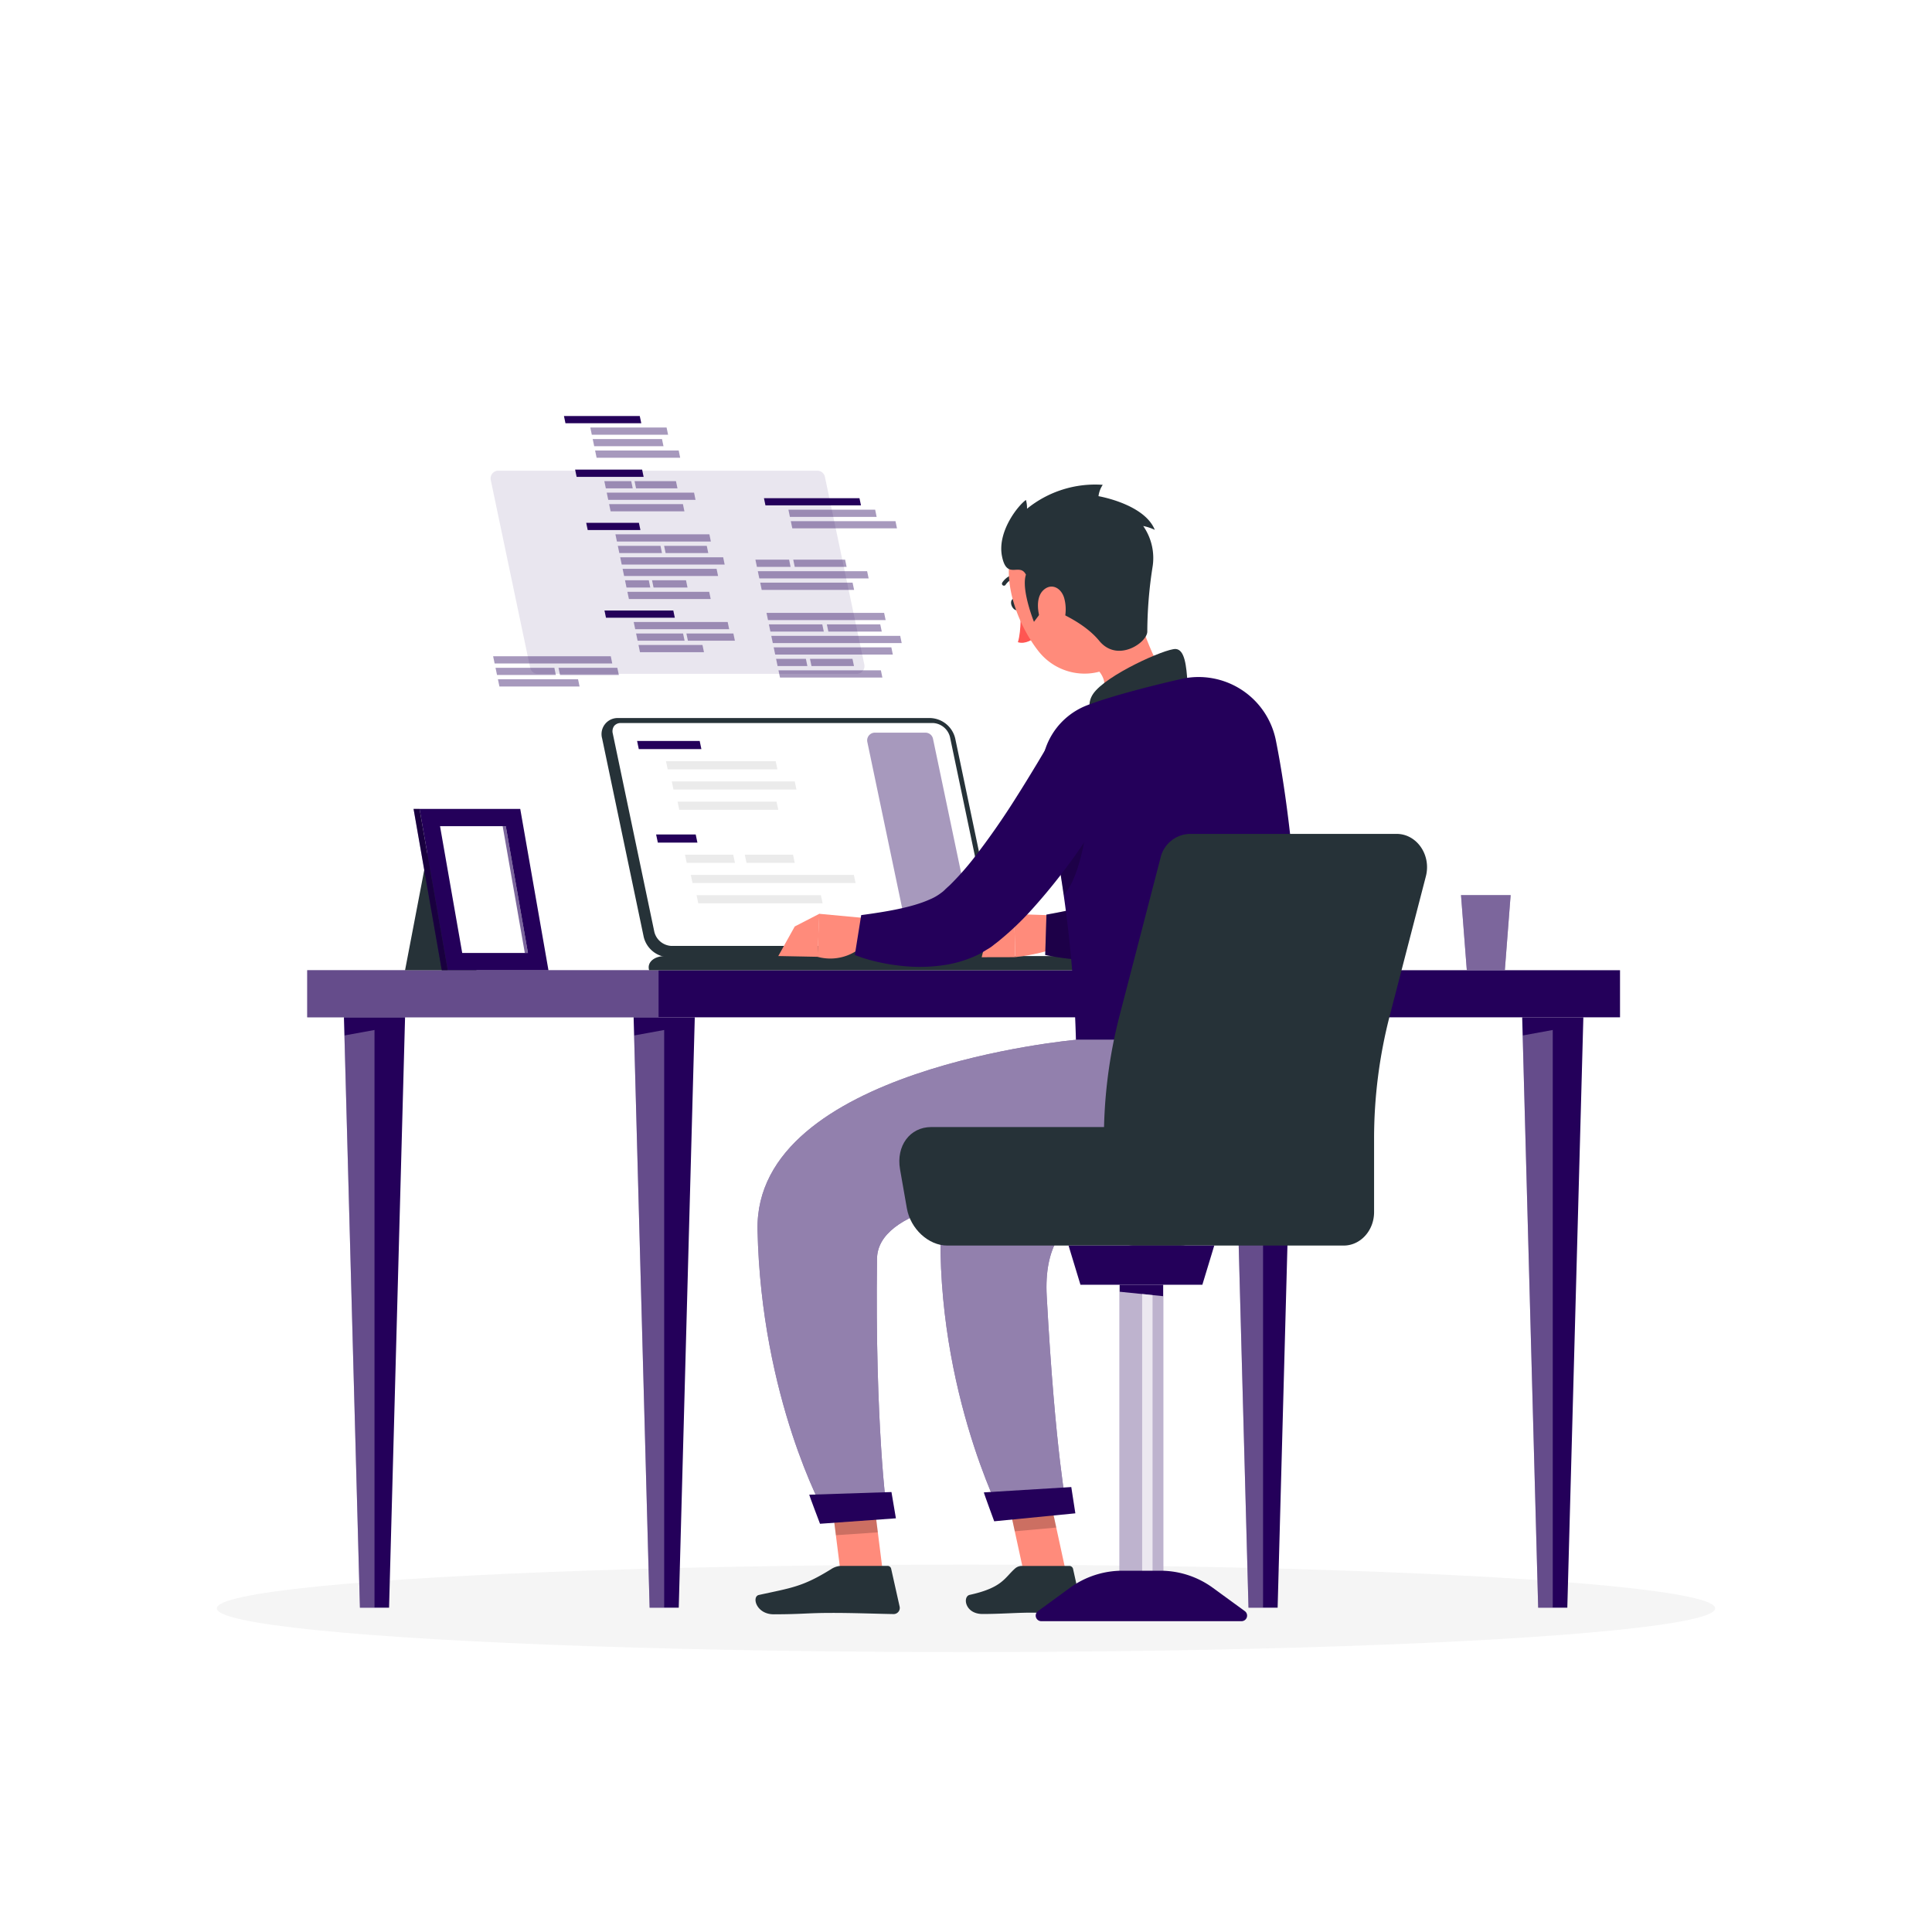 <svg className="animated" id="freepik_stories-programming" xmlns="http://www.w3.org/2000/svg" viewBox="0 0 500 500" version="1.1" xmlns:xlink="http://www.w3.org/1999/xlink" xmlns:svgjs="http://svgjs.com/svgjs">
    <style>svg#freepik_stories-programming:not(.animated) .animable {opacity: 0;}svg#freepik_stories-programming.animated #freepik--Shadow--inject-2 {animation: 2.0s 1 forwards linear zoomIn;animation-delay: 0s;}svg#freepik_stories-programming.animated #freepik--Desk--inject-2 {animation: 1.5s 1 forwards linear slideDown;animation-delay: 0s;}svg#freepik_stories-programming.animated #freepik--Character--inject-2 {animation: 2.0s 1 forwards linear slideRight;animation-delay: 0s;}            @keyframes zoomIn {                0% {                    opacity: 0;                    transform: scale(0.5);                }                100% {                    opacity: 1;                    transform: scale(1);                }            }                    @keyframes slideDown {                0% {                    opacity: 0;                    transform: translateY(-30px);                }                100% {                    opacity: 1;                    transform: translateY(0);                }            }                    @keyframes slideRight {                0% {                    opacity: 0;                    transform: translateX(30px);                }                100% {                    opacity: 1;                    transform: translateX(0);                }            }        </style>
    <g id="freepik--Shadow--inject-2" className="animable" style="transform-origin: 250px 416.24px;">
        <ellipse id="freepik--path--inject-2" cx="250" cy="416.24" rx="193.89" ry="11.32" style="fill: rgb(245, 245, 245); transform-origin: 250px 416.24px;" className="animable"></ellipse>
    </g>
    <g id="freepik--Desk--inject-2" className="animable" style="transform-origin: 249.385px 261.865px;">
        <rect x="79.51" y="251.09" width="339.75" height="12.19" style="fill: #24005A; transform-origin: 249.385px 257.185px;" id="ell6jxxk02iol" className="animable"></rect>
        <g id="eleurm66qoqq">
            <rect x="79.51" y="251.09" width="90.93" height="12.19" style="fill: rgb(255, 255, 255); opacity: 0.3; transform-origin: 124.975px 257.185px;" className="animable" id="elvzaaa6ak26j"></rect>
        </g>
        <polygon points="171.89 263.28 163.98 263.28 168.12 416.06 171.89 416.06 175.66 416.06 179.81 263.28 171.89 263.28" style="fill: #24005A; transform-origin: 171.895px 339.67px;" id="el7fnumxjolx4" className="animable"></polygon>
        <g id="els64u9bnqr3i">
            <polygon points="168.12 416.06 171.89 416.06 171.89 266.56 164.11 267.98 168.12 416.06" style="fill: rgb(255, 255, 255); opacity: 0.3; transform-origin: 168px 341.31px;" className="animable" id="elazbc60x2fpm"></polygon>
        </g>
        <polygon points="96.92 263.28 89.01 263.28 93.15 416.06 96.92 416.06 100.69 416.06 104.83 263.28 96.92 263.28" style="fill: #24005A; transform-origin: 96.92px 339.67px;" id="el12rr9ojmms7i" className="animable"></polygon>
        <g id="elx8e00ug7dud">
            <polygon points="93.15 416.06 96.92 416.06 96.92 266.56 89.13 267.98 93.15 416.06" style="fill: rgb(255, 255, 255); opacity: 0.3; transform-origin: 93.025px 341.31px;" className="animable" id="el1r28wm3xdks"></polygon>
        </g>
        <polygon points="401.85 263.28 393.94 263.28 398.08 416.06 401.85 416.06 405.62 416.06 409.77 263.28 401.85 263.28" style="fill: #24005A; transform-origin: 401.855px 339.67px;" id="el8mv6yx6crd4" className="animable"></polygon>
        <g id="elu0wedw45hds">
            <polygon points="398.08 416.06 401.85 416.06 401.85 266.56 394.07 267.98 398.08 416.06" style="fill: rgb(255, 255, 255); opacity: 0.3; transform-origin: 397.96px 341.31px;" className="animable" id="elxx1tdtxtz5"></polygon>
        </g>
        <polygon points="326.88 263.28 318.97 263.28 323.11 416.06 326.88 416.06 330.65 416.06 334.79 263.28 326.88 263.28" style="fill: #24005A; transform-origin: 326.88px 339.67px;" id="elqrary6u6as8" className="animable"></polygon>
        <g id="elfrwycydlfcb">
            <polygon points="323.11 416.06 326.88 416.06 326.88 266.56 319.1 267.98 323.11 416.06" style="fill: rgb(255, 255, 255); opacity: 0.3; transform-origin: 322.99px 341.31px;" className="animable" id="eltb4tydmde59"></polygon>
        </g>
        <path d="M240.78,185.83H160a4.16,4.16,0,0,0-4.17,5.28l10.76,51.35a6.87,6.87,0,0,0,6.38,5.27h80.84a4.16,4.16,0,0,0,4.17-5.27l-10.77-51.35A6.87,6.87,0,0,0,240.78,185.83Z" style="fill: rgb(38, 50, 56); transform-origin: 206.904px 216.78px;" id="el1wgw8ilo12vh" className="animable"></path>
        <path d="M173.67,244.8a4.79,4.79,0,0,1-4.32-3.6l-10.76-51.35a2.35,2.35,0,0,1,.37-2,2.17,2.17,0,0,1,1.73-.73h80.84a4.79,4.79,0,0,1,4.32,3.6l10.76,51.35a2.35,2.35,0,0,1-.37,2,2.14,2.14,0,0,1-1.73.73Z" style="fill: rgb(255, 255, 255); transform-origin: 207.6px 215.96px;" id="el1p2ik13xftkj" className="animable"></path>
        <g id="elbo7eagv5opg">
            <path d="M234.66,240.69,224.46,192a2,2,0,0,1,1.94-2.39h13.12a2,2,0,0,1,1.94,1.58l10.2,48.65a2,2,0,0,1-1.94,2.39H236.6A2,2,0,0,1,234.66,240.69Z" style="fill: #24005A; opacity: 0.4; transform-origin: 238.06px 215.92px;" className="animable" id="elxl0p0pwu0a"></path>
        </g>
        <polygon points="165.32 193.87 164.88 191.76 181.08 191.76 181.52 193.87 165.32 193.87" style="fill: #24005A; transform-origin: 173.2px 192.815px;" id="el5274f63wqm" className="animable"></polygon>
        <polygon points="172.8 199.11 172.36 197 200.75 197 201.2 199.11 172.8 199.11" style="fill: rgb(235, 235, 235); transform-origin: 186.78px 198.055px;" id="elwfsoionm33c" className="animable"></polygon>
        <polygon points="174.3 204.34 173.85 202.23 205.68 202.23 206.12 204.34 174.3 204.34" style="fill: rgb(235, 235, 235); transform-origin: 189.985px 203.285px;" id="elmcc06skxc2l" className="animable"></polygon>
        <polygon points="175.79 209.58 175.35 207.47 200.97 207.47 201.42 209.58 175.79 209.58" style="fill: rgb(235, 235, 235); transform-origin: 188.385px 208.525px;" id="elt6ane1xm23" className="animable"></polygon>
        <polygon points="170.25 218.07 169.8 215.96 180.05 215.96 180.49 218.07 170.25 218.07" style="fill: #24005A; transform-origin: 175.145px 217.015px;" id="elfa3b4s5fse" className="animable"></polygon>
        <polygon points="177.72 223.3 177.28 221.19 189.76 221.19 190.21 223.3 177.72 223.3" style="fill: rgb(235, 235, 235); transform-origin: 183.745px 222.245px;" id="elz0rak1swlq" className="animable"></polygon>
        <polygon points="193.2 223.3 192.75 221.19 205.24 221.19 205.68 223.3 193.2 223.3" style="fill: rgb(235, 235, 235); transform-origin: 199.215px 222.245px;" id="elfj45ve16cz" className="animable"></polygon>
        <polygon points="179.22 228.54 178.78 226.43 220.98 226.43 221.42 228.54 179.22 228.54" style="fill: rgb(235, 235, 235); transform-origin: 200.1px 227.485px;" id="ela04rs198w8" className="animable"></polygon>
        <polygon points="180.71 233.77 180.27 231.66 212.45 231.66 212.89 233.77 180.71 233.77" style="fill: rgb(235, 235, 235); transform-origin: 196.58px 232.715px;" id="eloy8wb8qw3e" className="animable"></polygon>
        <path d="M278.52,247.42H172.16c-2.9,0-4.78,1.65-4.17,3.67H284.9C284.3,249.07,281.42,247.42,278.52,247.42Z" style="fill: rgb(38, 50, 56); transform-origin: 226.388px 249.255px;" id="elnbie02pm5ks" className="animable"></path>
        <g id="el85sthr0k4vw">
            <path d="M137.21,172.85,127,124.19a2,2,0,0,1,1.94-2.38h82.6a2,2,0,0,1,1.94,1.57L223.69,172a2,2,0,0,1-1.94,2.39h-82.6A2,2,0,0,1,137.21,172.85Z" style="fill: #24005A; opacity: 0.1; transform-origin: 175.346px 148.1px;" className="animable" id="eldtc1fugg47s"></path>
        </g>
        <polygon points="166.57 123.41 149.23 123.41 148.84 121.54 166.18 121.54 166.57 123.41" style="fill: #24005A; transform-origin: 157.705px 122.475px;" id="el0ck3ohg7tbmv" className="animable"></polygon>
        <g id="eldt85vproy6c">
            <polygon points="163.75 126.39 156.79 126.39 156.4 124.52 163.36 124.52 163.75 126.39" style="fill: #24005A; opacity: 0.4; transform-origin: 160.075px 125.455px;" className="animable" id="elohzfuk7m9fg"></polygon>
        </g>
        <g id="el3atozdnmpi3">
            <polygon points="175.33 126.39 164.61 126.39 164.22 124.52 174.94 124.52 175.33 126.39" style="fill: #24005A; opacity: 0.4; transform-origin: 169.775px 125.455px;" className="animable" id="el81oifckoxpf"></polygon>
        </g>
        <g id="elsaryx7g6fm">
            <polygon points="180 129.36 157.41 129.36 157.02 127.49 179.62 127.49 180 129.36" style="fill: #24005A; opacity: 0.4; transform-origin: 168.51px 128.425px;" className="animable" id="elhrd1yfymiwi"></polygon>
        </g>
        <g id="elnggl9lhpdzg">
            <polygon points="177.13 132.34 158.03 132.34 157.64 130.47 176.74 130.47 177.13 132.34" style="fill: #24005A; opacity: 0.4; transform-origin: 167.385px 131.405px;" className="animable" id="elnbs33vda68p"></polygon>
        </g>
        <g id="el9i809r594xk">
            <polygon points="189.8 163.95 177.64 163.95 178.03 165.81 190.19 165.81 189.8 163.95" style="fill: #24005A; opacity: 0.4; transform-origin: 183.915px 164.88px;" className="animable" id="elbe0t7opo3c"></polygon>
        </g>
        <polygon points="174.64 159.87 156.83 159.87 156.44 158 174.25 158 174.64 159.87" style="fill: #24005A; transform-origin: 165.54px 158.935px;" id="el25tb4j9pwm7h" className="animable"></polygon>
        <g id="elm5yi5u2ema">
            <polygon points="181.8 166.92 165.24 166.92 165.63 168.79 182.19 168.79 181.8 166.92" style="fill: #24005A; opacity: 0.4; transform-origin: 173.715px 167.855px;" className="animable" id="eln40zqd3u1o"></polygon>
        </g>
        <g id="elprl2i9l8drf">
            <polygon points="176.78 163.95 164.62 163.95 165.01 165.81 177.17 165.81 176.78 163.95" style="fill: #24005A; opacity: 0.4; transform-origin: 170.895px 164.88px;" className="animable" id="eljgb25oxfz3"></polygon>
        </g>
        <g id="elmcj4chjbcq">
            <polygon points="188.32 160.97 164 160.97 164.39 162.84 188.71 162.84 188.32 160.97" style="fill: #24005A; opacity: 0.4; transform-origin: 176.355px 161.905px;" className="animable" id="el1jjufgxavbs"></polygon>
        </g>
        <polygon points="165.96 109.53 146.34 109.53 145.95 107.67 165.57 107.67 165.96 109.53" style="fill: #24005A; transform-origin: 155.955px 108.6px;" id="el5kogr0g26yv" className="animable"></polygon>
        <g id="elari3m64f4v9">
            <polygon points="175.65 116.59 154.01 116.59 154.4 118.46 176.03 118.46 175.65 116.59" style="fill: #24005A; opacity: 0.4; transform-origin: 165.02px 117.525px;" className="animable" id="elxxf3h054bxs"></polygon>
        </g>
        <g id="eljn7nbt2es4i">
            <polygon points="171.32 113.62 153.39 113.62 153.78 115.48 171.71 115.48 171.32 113.62" style="fill: #24005A; opacity: 0.4; transform-origin: 162.55px 114.55px;" className="animable" id="elvnzrkxstov"></polygon>
        </g>
        <g id="elofp962337">
            <polygon points="172.51 110.64 152.77 110.64 153.16 112.51 172.9 112.51 172.51 110.64" style="fill: #24005A; opacity: 0.4; transform-origin: 162.835px 111.575px;" className="animable" id="elxgz6qy1z9bn"></polygon>
        </g>
        <polygon points="165.74 137.18 152.1 137.18 151.71 135.31 165.35 135.31 165.74 137.18" style="fill: #24005A; transform-origin: 158.725px 136.245px;" id="elb3x497sr3ab" className="animable"></polygon>
        <g id="elgu42adsqyg">
            <polygon points="187.16 144.23 160.51 144.23 160.9 146.1 187.54 146.1 187.16 144.23" style="fill: #24005A; opacity: 0.4; transform-origin: 174.025px 145.165px;" className="animable" id="el4uqb8t8z5ql"></polygon>
        </g>
        <g id="elr5uvr8mhzde">
            <polygon points="170.93 141.26 159.89 141.26 160.28 143.13 171.32 143.13 170.93 141.26" style="fill: #24005A; opacity: 0.4; transform-origin: 165.605px 142.195px;" className="animable" id="eldh8o06vp9go"></polygon>
        </g>
        <g id="el89hfy8rr10k">
            <polygon points="182.91 141.26 171.87 141.26 172.26 143.13 183.3 143.13 182.91 141.26" style="fill: #24005A; opacity: 0.4; transform-origin: 177.585px 142.195px;" className="animable" id="elp497c6oul5"></polygon>
        </g>
        <g id="elo283ukjyxo">
            <polygon points="183.59 138.28 159.27 138.28 159.66 140.15 183.97 140.15 183.59 138.28" style="fill: #24005A; opacity: 0.4; transform-origin: 171.62px 139.215px;" className="animable" id="elk2kco7enn6"></polygon>
        </g>
        <g id="elby36850a4x">
            <polygon points="183.54 153.16 162.37 153.16 162.76 155.02 183.93 155.02 183.54 153.16" style="fill: #24005A; opacity: 0.4; transform-origin: 173.15px 154.09px;" className="animable" id="el5iyg8q8vz06"></polygon>
        </g>
        <g id="elfia5yyfhjbt">
            <polygon points="167.91 150.18 161.75 150.18 162.14 152.05 168.29 152.05 167.91 150.18" style="fill: #24005A; opacity: 0.4; transform-origin: 165.02px 151.115px;" className="animable" id="eldw2mbutgah6"></polygon>
        </g>
        <g id="elli726vyixi">
            <polygon points="177.54 150.18 168.75 150.18 169.14 152.05 177.93 152.05 177.54 150.18" style="fill: #24005A; opacity: 0.4; transform-origin: 173.34px 151.115px;" className="animable" id="el72hp3a5of2d"></polygon>
        </g>
        <g id="eltjkt39ri22">
            <polygon points="185.45 147.21 161.13 147.21 161.52 149.07 185.84 149.07 185.45 147.21" style="fill: #24005A; opacity: 0.4; transform-origin: 173.485px 148.14px;" className="animable" id="elvz2rwhqq90b"></polygon>
        </g>
        <g id="eliwnyb2qyt3m">
            <polygon points="204.6 146.71 195.89 146.71 195.5 144.84 204.22 144.84 204.6 146.71" style="fill: #24005A; opacity: 0.4; transform-origin: 200.05px 145.775px;" className="animable" id="els7ucwnk2g2o"></polygon>
        </g>
        <g id="elijhenc0rgim">
            <polygon points="219.1 146.71 205.68 146.71 205.29 144.84 218.71 144.84 219.1 146.71" style="fill: #24005A; opacity: 0.4; transform-origin: 212.195px 145.775px;" className="animable" id="elhu9pouz51ue"></polygon>
        </g>
        <g id="el3ug90395jnq">
            <polygon points="224.8 149.69 196.51 149.69 196.12 147.82 224.41 147.82 224.8 149.69" style="fill: #24005A; opacity: 0.4; transform-origin: 210.46px 148.755px;" className="animable" id="elllj1ruw6za"></polygon>
        </g>
        <g id="ell0culko5tb">
            <polygon points="221.04 152.66 197.13 152.66 196.74 150.79 220.65 150.79 221.04 152.66" style="fill: #24005A; opacity: 0.4; transform-origin: 208.89px 151.725px;" className="animable" id="el1cunle9sebt"></polygon>
        </g>
        <g id="el7lz7tq1n5ht">
            <polygon points="231.75 134.88 204.66 134.88 205.05 136.74 232.14 136.74 231.75 134.88" style="fill: #24005A; opacity: 0.4; transform-origin: 218.4px 135.81px;" className="animable" id="elwzp9skh2xho"></polygon>
        </g>
        <g id="elbnuxb3yp3ew">
            <polygon points="226.49 131.9 204.04 131.9 204.43 133.77 226.87 133.77 226.49 131.9" style="fill: #24005A; opacity: 0.4; transform-origin: 215.455px 132.835px;" className="animable" id="elcbzij19yieu"></polygon>
        </g>
        <polygon points="222.43 128.93 197.71 128.93 198.1 130.79 222.82 130.79 222.43 128.93" style="fill: #24005A; transform-origin: 210.265px 129.86px;" id="eleoam8eqxv1p" className="animable"></polygon>
        <g id="elmgpe8io7hu">
            <polygon points="232.97 164.56 199.61 164.56 200 166.43 233.36 166.43 232.97 164.56" style="fill: #24005A; opacity: 0.4; transform-origin: 216.485px 165.495px;" className="animable" id="elquxfznsn3tn"></polygon>
        </g>
        <g id="elhpi8rpdpduq">
            <polygon points="212.81 161.59 198.99 161.59 199.38 163.45 213.2 163.45 212.81 161.59" style="fill: #24005A; opacity: 0.4; transform-origin: 206.095px 162.52px;" className="animable" id="elofzyz1ku9v"></polygon>
        </g>
        <g id="eldixuh573c8c">
            <polygon points="227.81 161.59 213.99 161.59 214.38 163.45 228.2 163.45 227.81 161.59" style="fill: #24005A; opacity: 0.4; transform-origin: 221.095px 162.52px;" className="animable" id="elncxnykm01ts"></polygon>
        </g>
        <g id="el2uvbdies6u">
            <polygon points="228.81 158.61 198.37 158.61 198.76 160.48 229.2 160.48 228.81 158.61" style="fill: #24005A; opacity: 0.4; transform-origin: 213.785px 159.545px;" className="animable" id="el2zk9923fkr4"></polygon>
        </g>
        <g id="elpcelu83r4bk">
            <polygon points="227.97 173.48 201.47 173.48 201.86 175.35 228.36 175.35 227.97 173.48" style="fill: #24005A; opacity: 0.4; transform-origin: 214.915px 174.415px;" className="animable" id="el4d39yipx31k"></polygon>
        </g>
        <g id="el8soyfyynaqh">
            <polygon points="208.56 170.51 200.85 170.51 201.24 172.38 208.95 172.38 208.56 170.51" style="fill: #24005A; opacity: 0.4; transform-origin: 204.9px 171.445px;" className="animable" id="el12a1kb7273u"></polygon>
        </g>
        <g id="elcbflr2ms9f7">
            <polygon points="220.62 170.51 209.62 170.51 210.01 172.38 221.01 172.38 220.62 170.51" style="fill: #24005A; opacity: 0.4; transform-origin: 215.315px 171.445px;" className="animable" id="elq5zguq8xunm"></polygon>
        </g>
        <g id="el8rmlfhcykws">
            <polygon points="230.68 167.53 200.23 167.53 200.62 169.4 231.06 169.4 230.68 167.53" style="fill: #24005A; opacity: 0.4; transform-origin: 215.645px 168.465px;" className="animable" id="elrj4xgzcj68"></polygon>
        </g>
        <g id="elgzxdoneut0k">
            <polygon points="149.6 175.79 128.86 175.79 129.25 177.66 149.99 177.66 149.6 175.79" style="fill: #24005A; opacity: 0.4; transform-origin: 139.425px 176.725px;" className="animable" id="elblyszk7z1gb"></polygon>
        </g>
        <g id="el8zk08u5k765">
            <polygon points="143.47 172.82 128.24 172.82 128.63 174.68 143.85 174.68 143.47 172.82" style="fill: #24005A; opacity: 0.4; transform-origin: 136.045px 173.75px;" className="animable" id="elp38xj3yt9r"></polygon>
        </g>
        <g id="elkdumnq8w0t">
            <polygon points="159.76 172.82 144.54 172.82 144.93 174.68 160.16 174.68 159.76 172.82" style="fill: #24005A; opacity: 0.4; transform-origin: 152.35px 173.75px;" className="animable" id="elgar76wyk17p"></polygon>
        </g>
        <g id="elfpt87pc26td">
            <polygon points="158.07 169.84 127.62 169.84 128.01 171.71 158.45 171.71 158.07 169.84" style="fill: #24005A; opacity: 0.4; transform-origin: 143.035px 170.775px;" className="animable" id="el8zdrhuopqxu"></polygon>
        </g>
        <polygon points="390.95 231.66 378.11 231.66 379.61 251.09 389.45 251.09 390.95 231.66" style="fill: #24005A; transform-origin: 384.53px 241.375px;" id="eloc5h6zr14jl" className="animable"></polygon>
        <g id="ele651v7g0ylk">
            <polygon points="390.95 231.66 378.11 231.66 379.61 251.09 389.45 251.09 390.95 231.66" style="fill: rgb(255, 255, 255); opacity: 0.4; transform-origin: 384.53px 241.375px;" className="animable" id="elajmawmaobt"></polygon>
        </g>
        <polygon points="111.13 218.17 129.59 218.17 123.29 251.09 104.83 251.09 111.13 218.17" style="fill: rgb(38, 50, 56); transform-origin: 117.21px 234.63px;" id="el84b1267ht18" className="animable"></polygon>
        <polygon points="134.64 209.35 108.57 209.35 115.87 251.09 141.94 251.09 134.64 209.35" style="fill: #24005A; transform-origin: 125.255px 230.22px;" id="elyr4ije2lyd" className="animable"></polygon>
        <polygon points="107.03 209.35 108.57 209.35 115.87 251.09 114.33 251.09 107.03 209.35" style="fill: #24005A; transform-origin: 111.45px 230.22px;" id="elipyq0fvddbt" className="animable"></polygon>
        <g id="elpsgh3utj1m">
            <polygon points="107.03 209.35 108.57 209.35 115.87 251.09 114.33 251.09 107.03 209.35" style="opacity: 0.3; transform-origin: 111.45px 230.22px;" className="animable" id="el81hh0aznh6d"></polygon>
        </g>
        <polygon points="119.62 246.62 113.88 213.81 130.9 213.81 136.63 246.62 119.62 246.62" style="fill: rgb(255, 255, 255); transform-origin: 125.255px 230.215px;" id="el8ttarmg3he8" className="animable"></polygon>
        <g id="elw47gy3gpi2">
            <polygon points="135.82 246.62 130.09 213.81 130.9 213.81 136.63 246.62 135.82 246.62" style="fill: #24005A; opacity: 0.6; transform-origin: 133.36px 230.215px;" className="animable" id="elonywqqvqrsq"></polygon>
        </g>
    </g>
    <g id="freepik--Character--inject-2" className="animable" style="transform-origin: 282.422px 272.481px;">
        <path d="M263.77,156c.37.8.25,1.65-.28,1.89s-1.25-.21-1.62-1-.24-1.65.28-1.89S263.4,155.16,263.77,156Z" style="fill: rgb(38, 50, 56); transform-origin: 262.821px 156.443px;" id="el59h2ykabp3k" className="animable"></path>
        <path d="M264.09,157.58s.32,5.46-.66,8.62c2,.67,4.16-1,4.16-1Z" style="fill: rgb(255, 86, 82); transform-origin: 265.51px 161.969px;" id="elm8iiepomwsp" className="animable"></path>
        <path d="M263.87,149.39a.53.53,0,0,1-.3.12,4.12,4.12,0,0,0-3.29,1.79.52.52,0,1,1-.9-.52,5.14,5.14,0,0,1,4.13-2.31.52.52,0,0,1,.36.92Z" style="fill: rgb(38, 50, 56); transform-origin: 261.68px 150.022px;" id="elat4r75pfh6" className="animable"></path>
        <path d="M293.22,154.76c3.09,10.7,6.54,19,10.75,23.74,0,0,.08,8.41-14.25,12.41-15.76,4.4-9.72-5.72-9.72-5.72,8-4.45,7.24-11.17,1.22-13.73Z" style="fill: rgb(255, 139, 123); transform-origin: 291.416px 173.389px;" id="el8gh08qd6ovp" className="animable"></path>
        <path d="M307.31,176.45c-.28-3.91-.65-8.37-3.06-8.49-2.66-.12-18.06,6.76-21.35,11.61s3.14,9.6,3.14,9.6Z" style="fill: rgb(38, 50, 56); transform-origin: 294.636px 178.564px;" id="elf1zg9891gaj" className="animable"></path>
        <path d="M275.79,237l-13.3-.44.24,11.14s11.6-1.2,12.11-4.25Z" style="fill: rgb(255, 139, 123); transform-origin: 269.14px 242.13px;" id="eliovh4hxe0h" className="animable"></path>
        <polygon points="255.46 242.03 254.06 247.73 262.73 247.71 262.49 236.57 255.46 242.03" style="fill: rgb(255, 139, 123); transform-origin: 258.395px 242.15px;" id="el6ilhguprmwg" className="animable"></polygon>
        <path d="M329.17,190.71l-.28,2.86c-.09.92-.21,1.82-.33,2.73-.23,1.81-.52,3.62-.83,5.42-.6,3.61-1.38,7.2-2.28,10.81a107.83,107.83,0,0,1-3.32,10.87c-.69,1.83-1.41,3.66-2.27,5.52a45.73,45.73,0,0,1-3,5.65c-.27.47-.61,1-.94,1.44s-.65,1-1,1.46-.72,1-1.18,1.47l-.65.74a10.06,10.06,0,0,1-.74.78,22.81,22.81,0,0,1-6.93,4.65,41,41,0,0,1-12.43,3.15c-1.95.23-3.88.32-5.77.37s-3.78,0-5.64-.1-3.7-.26-5.53-.48-3.61-.51-5.55-.9l.32-10.45a160.33,160.33,0,0,0,18.9-4.5,41.44,41.44,0,0,0,4.06-1.56,18.63,18.63,0,0,0,3.22-1.75,4.48,4.48,0,0,0,1.46-1.42l.29-.46a6.53,6.53,0,0,0,.37-.61,7.56,7.56,0,0,0,.39-.71c.13-.26.27-.5.4-.79a52.59,52.59,0,0,0,2.89-7.94c.82-2.94,1.59-6,2.21-9.17s1.22-6.37,1.77-9.6l.76-4.86.69-4.73Z" style="fill: #24005A; transform-origin: 299.835px 218.625px;" id="el1pzyk02re2g" className="animable"></path>
        <g id="elhe4830ebrw6">
            <path d="M329.17,190.71l-.28,2.86c-.09.92-.21,1.82-.33,2.73-.23,1.81-.52,3.62-.83,5.42-.6,3.61-1.38,7.2-2.28,10.81a107.83,107.83,0,0,1-3.32,10.87c-.69,1.83-1.41,3.66-2.27,5.52a45.73,45.73,0,0,1-3,5.65c-.27.47-.61,1-.94,1.44s-.65,1-1,1.46-.72,1-1.18,1.47l-.65.74a10.06,10.06,0,0,1-.74.78,22.81,22.81,0,0,1-6.93,4.65,41,41,0,0,1-12.43,3.15c-1.95.23-3.88.32-5.77.37s-3.78,0-5.64-.1-3.7-.26-5.53-.48-3.61-.51-5.55-.9l.32-10.45a160.33,160.33,0,0,0,18.9-4.5,41.44,41.44,0,0,0,4.06-1.56,18.63,18.63,0,0,0,3.22-1.75,4.48,4.48,0,0,0,1.46-1.42l.29-.46a6.53,6.53,0,0,0,.37-.61,7.56,7.56,0,0,0,.39-.71c.13-.26.27-.5.4-.79a52.59,52.59,0,0,0,2.89-7.94c.82-2.94,1.59-6,2.21-9.17s1.22-6.37,1.77-9.6l.76-4.86.69-4.73Z" style="opacity: 0.2; transform-origin: 299.835px 218.625px;" className="animable" id="elzl6103hpa6c"></path>
        </g>
        <path d="M270.12,204a326.55,326.55,0,0,1,8.33,65.14H337c.32-7.23-.9-48-6.79-77.45a20.4,20.4,0,0,0-24.4-16l-.28.07c-7.31,1.66-17.8,4.34-24,6.69l-.25.1A18.33,18.33,0,0,0,270.12,204Z" style="fill: #24005A; transform-origin: 303.32px 222.177px;" id="elz2wjxnbruq" className="animable"></path>
        <g id="elrnhdkw6fnx">
            <path d="M273.93,222.7c.46,2.81.93,5.79,1.36,8.91,4.79-5,6.31-20.32,6.31-20.32Z" style="opacity: 0.2; transform-origin: 277.765px 221.45px;" className="animable" id="el6x7nyj4budc"></path>
        </g>
        <path d="M225.29,237.73,212,236.49l-.44,11.13A12.48,12.48,0,0,0,224,244.11Z" style="fill: rgb(255, 139, 123); transform-origin: 218.425px 242.28px;" id="elvkdo1uw6is9" className="animable"></path>
        <polygon points="205.68 239.77 201.42 247.42 211.6 247.62 212.04 236.49 205.68 239.77" style="fill: rgb(255, 139, 123); transform-origin: 206.73px 242.055px;" id="elsle7vsdpem" className="animable"></polygon>
        <path d="M292.09,198.87c-.92,1.75-1.74,3.3-2.66,4.9s-1.8,3.16-2.75,4.71c-1.88,3.12-3.83,6.18-5.89,9.21a153.64,153.64,0,0,1-13.71,17.64,75.7,75.7,0,0,1-8.69,8.27c-.39.33-.85.65-1.28,1s-.81.63-1.45,1-1.18.74-1.76,1.06-1.18.61-1.77.87a31.42,31.42,0,0,1-6.88,2.09,43.44,43.44,0,0,1-12.52.28,52,52,0,0,1-5.8-1q-1.43-.33-2.82-.75c-1-.28-1.81-.59-2.88-1l1.65-10.32c6.28-.85,13.07-1.94,17.75-4.06a12.83,12.83,0,0,0,2.91-1.67,6.81,6.81,0,0,0,1-.84c.07-.09.38-.36.61-.58s.5-.43.75-.69a71.37,71.37,0,0,0,6-6.75,195.49,195.49,0,0,0,11.27-16.16c1.8-2.83,3.55-5.71,5.3-8.6l2.58-4.34,2.49-4.27Z" style="fill: #24005A; transform-origin: 256.66px 219.547px;" id="eln0lmw9ju7b" className="animable"></path>
        <polygon points="276.02 407.6 265.08 407.6 259.57 382.25 270.52 382.25 276.02 407.6" style="fill: rgb(255, 139, 123); transform-origin: 267.795px 394.925px;" id="elp917bxjf1sp" className="animable"></polygon>
        <path d="M264.47,405.26h12.3a1,1,0,0,1,.93.74l2.16,9.74a1.6,1.6,0,0,1-1.6,1.94c-4.29-.07-6.38-.32-11.79-.32-3.33,0-7.6.34-12.19.34s-5.2-4.54-3.32-4.95c8.44-1.85,9-4.39,11.73-6.82A2.64,2.64,0,0,1,264.47,405.26Z" style="fill: rgb(38, 50, 56); transform-origin: 264.931px 411.48px;" id="elfkiu14vwdz" className="animable"></path>
        <g id="el9j7hsujtmzi">
            <g style="opacity: 0.2; transform-origin: 266.47px 389.28px;" className="animable" id="el3iqk0t8x5do">
                <polygon points="270.53 382.26 259.57 382.26 262.63 396.3 273.37 395.33 270.53 382.26" id="elypv7qk3uf2" className="animable" style="transform-origin: 266.47px 389.28px;"></polygon>
            </g>
        </g>
        <path d="M289.71,141.9c4,10.12,6.78,15.85,4.14,23.2-4,11.05-18.19,12.17-25.09,3.43-6.2-7.87-11.62-23.1-3.79-31.47A14.81,14.81,0,0,1,289.71,141.9Z" style="fill: rgb(255, 139, 123); transform-origin: 277.984px 153.318px;" id="eln9gac9jg33" className="animable"></path>
        <path d="M270.49,157.06c-1.64,2.2-2.9,3.87-2.9,3.87s-3.37-8.37-2.08-12.21c-1.64-3.25-4.95,1.54-6.2-4.79s4.16-13.13,6.2-14.54a7.41,7.41,0,0,1,.28,2.27,28,28,0,0,1,19.6-6.19,6.77,6.77,0,0,0-1.1,2.94s11.87,2,14.57,8.72a12.83,12.83,0,0,0-3-1,14.49,14.49,0,0,1,2.4,10.72,110.21,110.21,0,0,0-1.34,16.53c.11,2.84-7.68,8.27-12.43,2.47S270.49,157.06,270.49,157.06Z" style="fill: rgb(38, 50, 56); transform-origin: 278.992px 146.911px;" id="elb0xt1ggkaz5" className="animable"></path>
        <path d="M275.44,154.88a11.07,11.07,0,0,1-.5,7.1c-1.27,3-3.88,2.28-5.17-.34-1.17-2.35-1.92-6.71.15-8.8S274.66,152.05,275.44,154.88Z" style="fill: rgb(255, 139, 123); transform-origin: 272.212px 157.873px;" id="elbxkf26bqe9" className="animable"></path>
        <path d="M296,269.1s-50.84,18.44-52.33,42.83c-2.76,44.93,15.61,80.5,15.61,80.5l16.84-1.8s-3-14.46-5.23-55.16c-2.81-51.15,84,1.2,66.12-66.37Z" style="fill: #24005A; transform-origin: 291.413px 330.765px;" id="elpwjmus6t1cj" className="animable"></path>
        <g id="elo9h7myy7gx">
            <path d="M296,269.1s-50.84,18.44-52.33,42.83c-2.76,44.93,15.61,80.5,15.61,80.5l16.84-1.8s-3-14.46-5.23-55.16c-2.81-51.15,84,1.2,66.12-66.37Z" style="fill: rgb(255, 255, 255); opacity: 0.5; transform-origin: 291.413px 330.765px;" className="animable" id="elthuwjki92a"></path>
        </g>
        <path d="M254.62,386.23c-.08,0,2.68,7.48,2.68,7.48l21-2.06-1.05-6.8Z" style="fill: #24005A; transform-origin: 266.459px 389.28px;" id="eld66psemwp2f" className="animable"></path>
        <polygon points="228.73 408.85 217.78 408.85 214.58 383.49 225.53 383.49 228.73 408.85" style="fill: rgb(255, 139, 123); transform-origin: 221.655px 396.17px;" id="el762brucus3b" className="animable"></polygon>
        <path d="M217.7,405.25h12a.94.94,0,0,1,.93.74l2.18,9.73a1.59,1.59,0,0,1-1.57,2c-4.31-.07-10.55-.31-16-.3-6.34,0-7.55.35-15,.36-4.5,0-5.75-4.53-3.87-5,8.56-1.88,11.3-2.09,18.69-6.66A5,5,0,0,1,217.7,405.25Z" style="fill: rgb(38, 50, 56); transform-origin: 214.195px 411.515px;" id="eln7is2apacn" className="animable"></path>
        <g id="el6c7x53n22c2">
            <polygon points="214.59 383.5 216.33 397.31 227.19 396.57 225.54 383.5 214.59 383.5" style="opacity: 0.2; transform-origin: 220.89px 390.405px;" className="animable" id="eloqiy6s8l26c"></polygon>
        </g>
        <path d="M278.45,269.1s-83.3,7.39-82.4,49.23c.93,43.52,17.19,72.87,17.19,72.87H229.5s-3.08-22.58-2.53-65.42c.16-12.83,26.1-17.07,51.42-18.57,21.88-1.3,42.36-13.77,50.86-34L331,269.1Z" style="fill: #24005A; transform-origin: 263.521px 330.15px;" id="el5iaszx7jmk9" className="animable"></path>
        <g id="elcp4pgp5yk3p">
            <path d="M278.45,269.1s-83.3,7.39-82.4,49.23c.93,43.52,17.19,72.87,17.19,72.87H229.5s-3.08-22.58-2.53-65.42c.16-12.83,26.1-17.07,51.42-18.57,21.88-1.3,42.36-13.77,50.86-34L331,269.1Z" style="fill: rgb(255, 255, 255); opacity: 0.5; transform-origin: 263.521px 330.15px;" className="animable" id="el5ls3m9dn3m8"></path>
        </g>
        <path d="M209.43,386.83c-.07,0,2.79,7.52,2.79,7.52l19.64-1.41-1.15-6.8Z" style="fill: #24005A; transform-origin: 220.644px 390.245px;" id="ely234bfpk9z" className="animable"></path>
        <path d="M300.32,222.08l-10.57,40.73a127.1,127.1,0,0,0-4.06,31.95v18.93c0,4.78,3.52,8.66,7.87,8.66h54.18c4.35,0,7.87-3.88,7.87-8.66V294.76a127.11,127.11,0,0,1,4.07-31.95l9.33-36c1.44-5.53-2.34-11-7.57-11H307.88A8,8,0,0,0,300.32,222.08Z" style="fill: rgb(38, 50, 56); transform-origin: 327.504px 269.08px;" id="el49ugf8o7ro6" className="animable"></path>
        <path d="M232.93,302.63l1.77,10.1c.94,5.31,5.61,9.62,10.44,9.62h60.23c4.83,0,8-4.31,7.06-9.62l-1.77-10.1c-1.07-6.05-6.38-10.95-11.88-10.95H241C235.46,291.68,231.87,296.58,232.93,302.63Z" style="fill: rgb(38, 50, 56); transform-origin: 272.67px 307.015px;" id="elnrc2bkdgw5l" className="animable"></path>
        <polygon points="311.17 332.49 279.62 332.49 276.54 322.35 314.25 322.35 311.17 332.49" style="fill: #24005A; transform-origin: 295.395px 327.42px;" id="eldjangmuc0ec" className="animable"></polygon>
        <rect x="289.76" y="332.49" width="11.27" height="75.41" style="fill: #24005A; transform-origin: 295.395px 370.195px;" id="el7sgwkizllh" className="animable"></rect>
        <g id="elz5x1yp4qgoo">
            <polygon points="301.03 407.9 289.76 407.9 289.76 334.3 301.03 335.45 301.03 407.9" style="fill: rgb(255, 255, 255); opacity: 0.7; transform-origin: 295.395px 371.1px;" className="animable" id="elun36vodxh4k"></polygon>
        </g>
        <g id="el061tsyaikuza">
            <polygon points="298.28 407.9 295.59 407.9 295.59 334.89 298.28 335.17 298.28 407.9" style="fill: rgb(255, 255, 255); opacity: 0.7; transform-origin: 296.935px 371.395px;" className="animable" id="eldnhd4yxpstu"></polygon>
        </g>
        <path d="M321.31,419.56H269.47a1.44,1.44,0,0,1-.84-2.6l8.22-6a23.08,23.08,0,0,1,13.62-4.46h9.85a23.07,23.07,0,0,1,13.61,4.46l8.23,6A1.44,1.44,0,0,1,321.31,419.56Z" style="fill: #24005A; transform-origin: 295.395px 413.03px;" id="elzghjvt8e1bl" className="animable"></path>
    </g>
    <defs>
        <filter id="active" height="200%">
            <feMorphology in="SourceAlpha" result="DILATED" operator="dilate" radius="2"></feMorphology>
            <feFlood flood-color="#32DFEC" flood-opacity="1" result="PINK"></feFlood>
            <feComposite in="PINK" in2="DILATED" operator="in" result="OUTLINE"></feComposite>
            <feMerge>
                <feMergeNode in="OUTLINE"></feMergeNode>
                <feMergeNode in="SourceGraphic"></feMergeNode>
            </feMerge>
        </filter>
        <filter id="hover" height="200%">
            <feMorphology in="SourceAlpha" result="DILATED" operator="dilate" radius="2"></feMorphology>
            <feFlood flood-color="#ff0000" flood-opacity="0.5" result="PINK"></feFlood>
            <feComposite in="PINK" in2="DILATED" operator="in" result="OUTLINE"></feComposite>
            <feMerge>
                <feMergeNode in="OUTLINE"></feMergeNode>
                <feMergeNode in="SourceGraphic"></feMergeNode>
            </feMerge>
            <feColorMatrix type="matrix" values="0   0   0   0   0                0   1   0   0   0                0   0   0   0   0                0   0   0   1   0 "></feColorMatrix>
        </filter>
    </defs>
</svg>